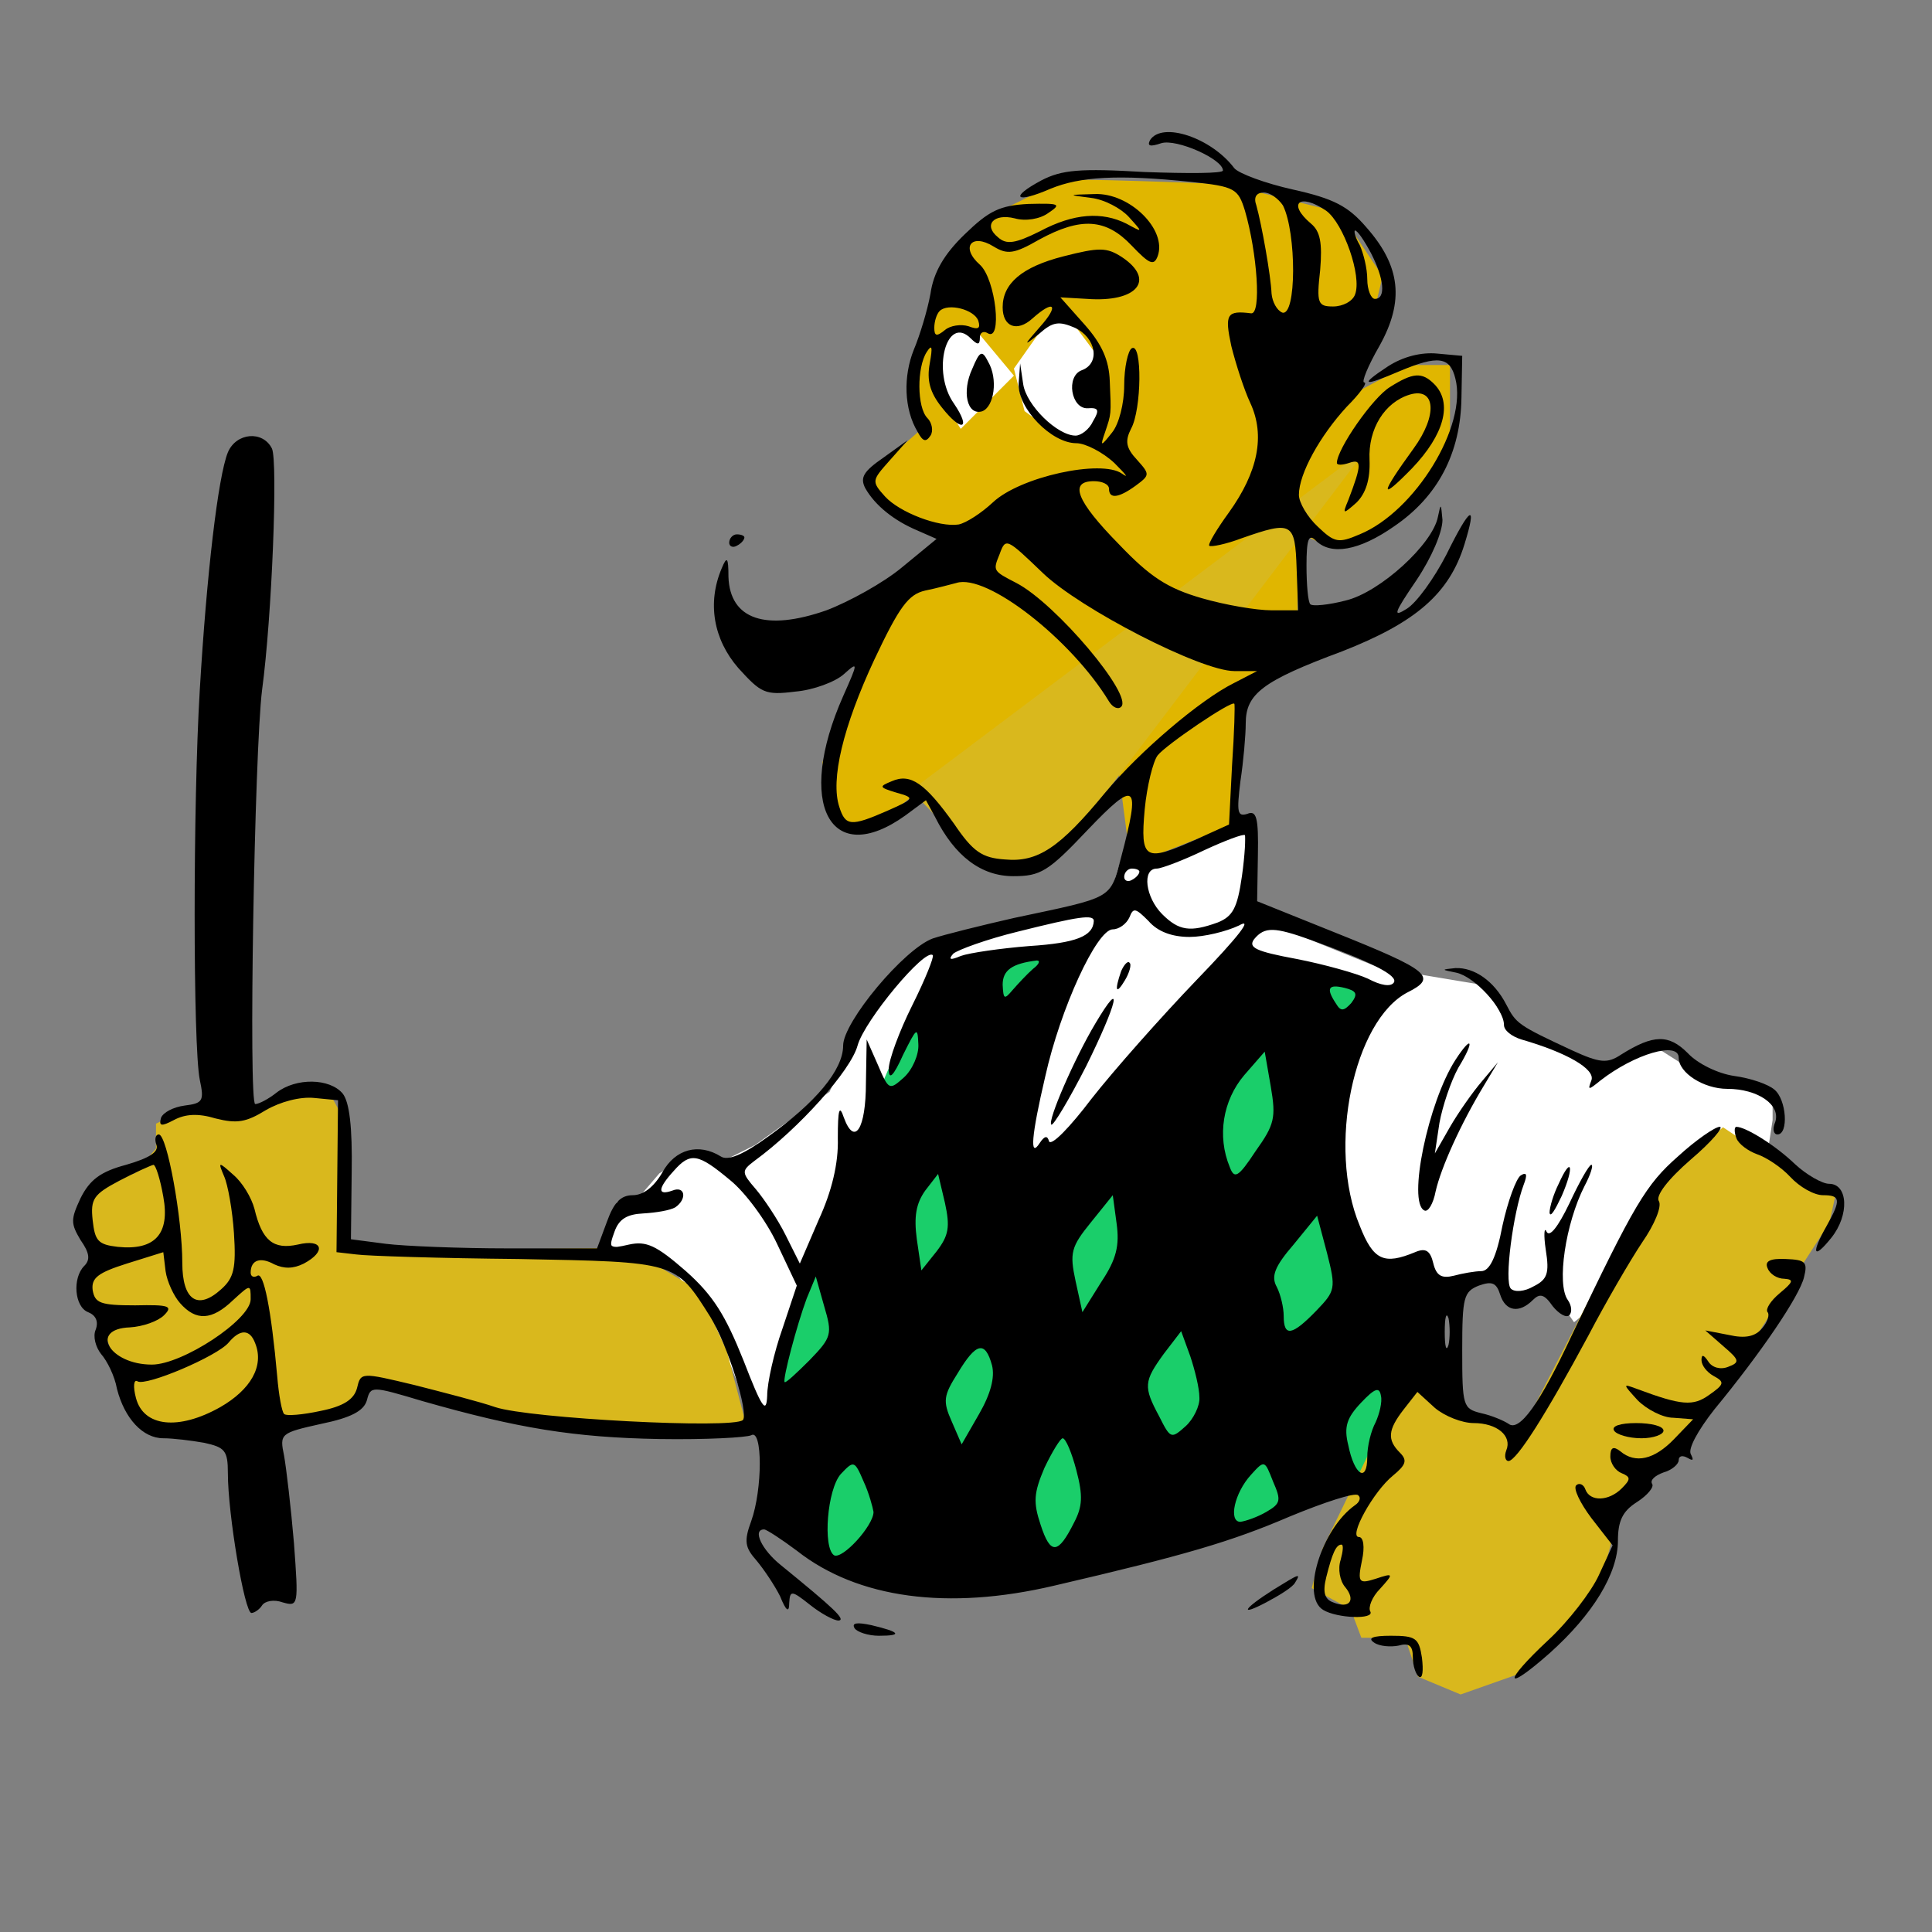 <?xml version="1.0" standalone="no"?>
<!DOCTYPE svg PUBLIC "-//W3C//DTD SVG 20010904//EN"
"http://www.w3.org/TR/2001/REC-SVG-20010904/DTD/svg10.dtd">
<svg width="468pt" height="468pt" viewBox="0 0 468 468" xmlns="http://www.w3.org/2000/svg">

  <rect x="0" y="0" width="468" height="468" fill="#808080" stroke="none"/>

  <path stroke="none" fill="#ffffff" d="M 146.85 301.398 L 161.449 305.692 L 172.613 319.433 L 182.918 346.055 L 354.673 311.704 L 362.402 309.986 L 365.837 315.139 L 375.283 311.704 L 381.295 320.291 L 427.668 282.505 L 429.386 271.341 L 429.386 265.33 L 411.351 260.177 L 401.905 254.166 L 387.306 259.318 L 364.978 248.155 L 359.825 238.708 L 334.062 234.414 L 302.288 221.533 L 301.429 197.487 L 277.383 209.51 L 271.372 208.651 L 268.796 217.239 L 224.139 230.979 L 209.54 245.578 L 200.952 264.471 L 182.918 277.353 L 174.331 281.647 L 168.319 279.07 L 159.732 284.223 L 154.579 290.234 L 149.426 291.093 L 146.85 301.398 z "/>
  <path stroke="none" fill="#e0b600" d="M 267.078 157.125 L 209.54 201.781 L 200.952 197.487 L 199.235 184.605 L 220.704 136.514 L 228.433 129.644 L 215.552 123.633 L 209.54 115.904 L 223.281 103.881 L 219.845 91.858 L 228.433 66.095 L 239.597 52.355 C 239.597 52.355 255.914 44.626 255.914 43.767 C 255.914 42.908 297.135 44.626 297.135 44.626 L 324.616 51.496 L 334.921 66.954 L 328.051 95.293 L 340.932 88.423 L 351.238 88.423 L 351.238 107.316 L 340.932 123.633 L 329.768 131.362 L 321.18 132.22 L 314.31 128.785 L 314.31 151.113 L 299.711 169.148 L 297.994 200.063 L 273.948 209.51 "/>
  <path stroke="none" fill="#ffffff" d="M 245.609 89.282 L 248.185 99.587 L 257.631 106.457 L 261.925 106.457 L 267.078 99.587 L 266.219 86.705 L 261.067 79.835 L 255.914 74.683 L 245.609 89.282 z "/>
  <path stroke="none" fill="#ffffff" d="M 245.609 90.999 L 232.727 103.881 L 226.716 94.434 L 225.857 84.129 L 231.01 79.835 L 237.021 80.694 L 245.609 90.999 z "/>
  <path stroke="none" fill="#d9b81d" d="M 331.486 108.175 L 255.914 207.792 L 239.597 211.227 L 221.563 192.334 L 219.845 192.334 L 217.269 194.052 "/>
  <path stroke="none" fill="#1ace6a" d="M 182.918 366.665 L 204.388 381.264 L 255.055 379.546 L 305.723 368.382 L 327.192 361.512 L 345.226 323.726 L 318.604 290.234 L 331.486 240.426 L 299.711 230.979 L 250.761 293.669 L 237.88 279.929 L 255.055 230.12 L 224.998 236.132 L 201.811 290.234 L 189.788 323.726 L 182.918 366.665 z "/>
  <path stroke="none" fill="#d9b81d" d="M 342.65 327.161 L 334.062 346.913 L 320.322 375.253 L 317.745 384.699 L 327.192 389.852 L 329.768 396.722 L 338.356 396.722 L 340.932 398.44 L 343.509 406.168 L 353.814 410.462 L 368.413 405.31 L 387.306 384.699 L 392.459 365.806 L 416.504 337.467 L 443.126 296.246 L 444.844 288.517 L 437.973 286.799 L 417.363 273.059 L 396.752 291.952 L 368.413 346.913 L 347.802 340.902 L 342.65 327.161 z "/>
  <path stroke="none" fill="#d9b81d" d="M 23.187 303.975 L 18.893 312.562 L 24.046 319.433 L 29.198 333.173 L 35.21 344.337 L 61.832 346.913 L 85.018 340.902 L 88.453 334.89 L 133.968 346.055 L 181.201 346.913 L 176.048 327.161 L 169.178 312.562 L 152.002 302.257 L 81.583 303.116 L 82.442 269.624 C 82.442 269.624 79.007 262.754 78.148 262.754 C 77.289 262.754 61.832 269.624 61.832 269.624 L 44.656 268.765 L 37.786 272.2 L 37.786 278.212 L 32.633 284.223 L 22.328 287.658 L 18.893 294.528 L 23.187 303.975 z "/>
  <g transform="translate(0,468) scale(0.184,-0.184)" fill="#000000" stroke="none">
    <path d="M1514 2359 c-4 -8 0 -9 15 -4 20 6 81 -21 81 -36 0 -4 -46 -4 -103 -2 -85 5 -109 3 -136 -11 -43 -23 -34 -31 12 -11 39 16 89 19 185 9 58 -6 62 -9 71 -38 16 -55 22 -137 8 -135 -32 4 -35 -1 -26 -43 6 -24 17 -58 25 -75 20 -43 10 -91 -28 -144 -16 -22 -28 -42 -26 -44 2 -2 22 2 43 10 66 23 70 21 72 -40 l2 -55 -35 0 c-20 0 -61 7 -92 16 -45 13 -68 28 -109 71 -56 57 -66 83 -33 83 11 0 20 -4 20 -10 0 -14 13 -12 35 4 19 14 19 15 2 34 -15 16 -16 25 -8 41 14 25 15 114 1 106 -5 -3 -10 -25 -10 -49 0 -24 -7 -51 -16 -62 -15 -19 -16 -19 -9 1 8 24 8 22 6 67 -1 27 -10 48 -33 74 l-32 36 35 -2 c66 -5 91 25 46 55 -20 13 -30 13 -77 1 -55 -14 -80 -36 -80 -67 0 -26 19 -33 39 -15 29 26 36 18 10 -11 -22 -25 -22 -26 -1 -9 18 16 26 17 47 8 28 -13 34 -47 9 -56 -21 -8 -14 -51 8 -50 14 1 16 -2 7 -17 -5 -11 -16 -19 -23 -19 -24 0 -65 40 -69 68 l-4 27 -2 -27 c-1 -32 43 -78 76 -78 12 0 35 -12 50 -26 15 -15 20 -21 10 -14 -27 19 -134 -4 -170 -38 -15 -14 -35 -27 -45 -29 -26 -4 -78 16 -97 37 -18 20 -17 21 6 47 l24 27 -32 -23 c-26 -18 -31 -26 -24 -40 13 -23 38 -43 69 -56 l25 -11 -45 -37 c-25 -21 -71 -46 -100 -57 -80 -28 -127 -12 -129 44 0 26 -2 28 -9 11 -19 -45 -11 -93 22 -131 30 -33 35 -36 75 -31 24 2 53 13 64 23 19 17 19 16 -1 -29 -63 -142 -17 -228 82 -157 l27 20 12 -22 c26 -52 61 -78 103 -78 36 0 46 6 98 61 64 67 70 62 44 -36 -15 -56 -9 -52 -141 -80 -44 -10 -92 -22 -107 -27 -38 -14 -118 -110 -118 -141 0 -32 -36 -75 -99 -120 -33 -24 -53 -32 -62 -26 -29 18 -60 10 -77 -21 -11 -19 -25 -30 -39 -30 -16 0 -25 -10 -34 -35 l-13 -35 -117 0 c-64 0 -137 3 -161 6 l-46 6 1 88 c1 60 -3 93 -12 104 -17 20 -61 21 -87 1 -10 -8 -23 -15 -28 -15 -9 0 -1 465 9 545 13 96 21 301 13 318 -12 24 -47 21 -58 -5 -13 -32 -28 -161 -37 -313 -9 -149 -9 -468 0 -513 6 -28 4 -31 -20 -34 -15 -2 -28 -9 -31 -16 -3 -11 0 -12 17 -3 15 8 32 9 55 2 28 -7 40 -5 66 11 19 11 45 18 64 16 l31 -3 -1 -100 -1 -100 26 -3 c14 -2 110 -5 214 -6 208 -4 206 -3 252 -76 23 -37 51 -127 43 -136 -13 -12 -281 2 -326 17 -20 7 -67 19 -106 29 -71 17 -71 17 -76 -4 -4 -15 -18 -24 -48 -30 -23 -5 -45 -7 -48 -4 -3 3 -7 25 -9 49 -8 90 -18 138 -26 133 -5 -3 -9 -1 -9 4 0 17 13 21 31 11 13 -6 25 -6 39 1 30 16 25 33 -8 25 -32 -7 -47 5 -57 47 -4 15 -16 35 -28 45 -20 18 -20 17 -12 -2 5 -11 11 -45 13 -75 3 -46 0 -59 -17 -74 -31 -28 -51 -14 -51 35 0 58 -20 169 -31 169 -4 0 -6 -6 -3 -14 3 -9 -9 -17 -40 -26 -34 -9 -48 -20 -60 -44 -13 -28 -13 -33 0 -55 12 -17 13 -26 5 -34 -16 -16 -13 -54 5 -61 10 -4 14 -12 10 -23 -4 -9 0 -23 7 -32 8 -9 18 -29 21 -46 10 -39 34 -65 61 -65 13 0 37 -3 54 -6 27 -6 31 -10 31 -40 0 -54 22 -184 31 -184 4 0 11 5 14 10 4 6 16 8 27 4 21 -6 21 -4 15 78 -4 47 -10 98 -13 115 -6 29 -5 30 49 42 39 8 56 17 60 31 5 19 6 19 73 -1 126 -36 200 -48 312 -50 61 -1 115 2 121 5 15 9 15 -71 0 -113 -10 -27 -8 -35 7 -52 10 -12 24 -33 31 -47 8 -20 12 -22 12 -9 1 17 3 17 27 -2 15 -12 32 -21 38 -21 10 1 -6 16 -76 73 -25 20 -38 47 -22 47 3 0 23 -13 43 -28 80 -63 199 -79 339 -46 172 40 233 58 310 91 46 19 86 32 90 28 4 -3 2 -9 -4 -13 -44 -31 -72 -120 -42 -138 18 -11 68 -13 62 -2 -3 5 2 19 13 30 18 20 18 21 -6 13 -22 -7 -24 -5 -18 24 4 18 2 31 -4 31 -14 0 19 60 45 81 17 14 19 20 9 30 -17 17 -16 30 5 57 l18 23 23 -21 c13 -11 36 -20 51 -20 31 0 51 -17 43 -36 -3 -8 -1 -14 3 -14 11 1 49 61 105 165 23 44 55 99 71 123 16 23 26 47 22 54 -5 7 12 29 42 55 27 23 44 43 38 43 -6 0 -31 -17 -55 -39 -42 -37 -57 -62 -140 -236 -42 -90 -69 -127 -83 -116 -6 4 -22 11 -36 14 -24 6 -25 9 -25 83 0 70 2 77 22 85 17 6 23 4 28 -12 7 -22 25 -25 43 -7 9 9 15 8 26 -8 8 -10 18 -16 22 -12 4 4 3 13 -2 20 -15 21 -3 101 22 150 8 15 12 28 9 28 -3 0 -16 -23 -29 -51 -15 -31 -26 -45 -30 -37 -3 7 -4 -4 -1 -24 5 -31 2 -39 -16 -48 -12 -7 -25 -8 -30 -3 -9 9 3 100 17 137 5 13 4 17 -4 12 -6 -4 -17 -34 -24 -66 -8 -42 -17 -60 -28 -60 -8 0 -25 -3 -36 -6 -16 -4 -23 0 -27 16 -4 17 -10 21 -24 15 -41 -17 -55 -11 -73 35 -43 103 -8 270 63 307 40 20 29 29 -96 79 l-102 41 1 60 c1 51 -2 60 -14 55 -13 -4 -14 2 -9 43 4 26 7 61 7 76 0 39 22 56 127 95 97 38 141 76 161 141 17 55 8 51 -24 -14 -16 -31 -39 -63 -52 -71 -19 -12 -17 -6 13 38 20 30 34 63 34 79 -2 22 -2 23 -6 4 -7 -36 -76 -99 -121 -110 -23 -6 -44 -8 -47 -5 -3 3 -5 26 -5 51 0 35 3 42 12 33 20 -20 57 -14 104 19 57 39 87 96 88 169 l1 55 -33 3 c-21 2 -45 -4 -65 -17 -38 -25 -33 -27 16 -6 50 21 66 19 73 -10 16 -62 -53 -175 -126 -205 -28 -12 -33 -11 -55 10 -14 13 -25 32 -25 42 0 28 28 78 63 116 17 17 28 32 23 32 -4 0 5 22 20 48 33 59 28 105 -17 156 -24 28 -43 38 -97 50 -36 8 -71 21 -77 28 -30 40 -95 62 -111 37z m175 -86 c18 -36 18 -147 -1 -141 -7 3 -13 14 -14 25 -1 24 -13 91 -20 116 -4 11 0 17 10 17 8 0 19 -8 25 -17z m57 -7 c23 -17 47 -86 38 -110 -3 -9 -16 -16 -29 -16 -20 0 -22 4 -17 48 3 36 0 51 -12 61 -32 27 -15 41 20 17z m59 -56 c17 -33 20 -60 5 -60 -5 0 -10 12 -10 26 0 14 -5 34 -10 45 -6 10 -8 19 -6 19 3 0 12 -13 21 -30z m-432 -421 c49 -47 208 -129 252 -129 l30 0 -31 -16 c-44 -22 -123 -89 -169 -144 -60 -73 -89 -92 -132 -88 -30 2 -42 10 -67 47 -38 53 -57 67 -82 56 -17 -7 -17 -8 6 -15 25 -7 24 -8 -12 -24 -48 -21 -55 -20 -63 5 -12 36 5 106 46 194 33 70 45 86 67 91 15 3 33 8 41 10 40 13 152 -75 201 -156 5 -8 12 -11 16 -7 16 15 -86 136 -138 163 -31 16 -31 16 -22 38 8 22 9 21 57 -25z m249 -253 l-4 -78 -42 -19 c-69 -31 -75 -28 -69 39 3 31 11 63 17 71 11 14 98 73 101 68 1 -1 0 -37 -3 -81z m13 -146 c-6 -42 -12 -53 -32 -61 -36 -13 -51 -11 -73 11 -22 22 -27 60 -7 60 6 0 35 11 62 24 28 13 52 22 54 20 1 -1 0 -26 -4 -54z m-135 6 c0 -3 -4 -8 -10 -11 -5 -3 -10 -1 -10 4 0 6 5 11 10 11 6 0 10 -2 10 -4z m66 -86 c19 0 48 7 65 15 19 11 1 -13 -56 -72 -47 -49 -109 -119 -138 -156 -28 -37 -53 -63 -56 -56 -2 8 -6 7 -12 -2 -14 -22 -11 10 7 87 20 90 68 194 89 194 8 0 18 7 22 16 5 13 8 12 25 -5 12 -14 31 -21 54 -21z m-126 21 c-1 -20 -23 -29 -85 -33 -38 -3 -79 -9 -90 -13 -14 -6 -17 -5 -10 3 6 5 44 19 85 29 80 20 100 23 100 14z m286 -25 c80 -29 115 -47 109 -56 -4 -6 -17 -4 -34 5 -15 7 -58 19 -94 26 -54 10 -64 15 -56 26 14 17 27 16 75 -1z m-525 -86 c-17 -34 -31 -72 -31 -84 0 -15 6 -10 19 19 18 36 19 37 20 14 1 -14 -8 -34 -19 -44 -19 -17 -20 -17 -34 16 l-15 34 -1 -57 c0 -61 -15 -84 -29 -46 -6 18 -8 11 -8 -27 1 -33 -8 -70 -25 -107 l-25 -58 -19 38 c-10 20 -28 47 -39 60 -19 22 -19 24 -2 37 59 43 127 119 136 152 9 33 89 129 99 119 2 -2 -10 -32 -27 -66z m159 48 c-8 -7 -20 -20 -27 -28 -11 -13 -12 -12 -13 7 0 19 12 28 45 32 5 0 3 -5 -5 -11z m419 -45 c-10 -11 -14 -11 -20 -1 -14 21 -10 26 11 21 16 -4 18 -8 9 -20z m-126 -195 c-23 -35 -28 -37 -34 -21 -17 41 -9 88 19 121 l27 31 8 -46 c7 -41 5 -50 -20 -85z m-692 -38 c20 -16 48 -54 62 -84 l26 -55 -19 -57 c-11 -31 -20 -71 -20 -88 -1 -25 -7 -16 -31 46 -24 60 -40 86 -76 118 -39 34 -52 40 -75 35 -26 -6 -27 -5 -19 17 6 17 17 23 38 24 17 1 35 4 42 8 16 11 13 29 -4 22 -20 -7 -19 3 2 26 22 25 32 23 74 -12z m-746 -22 c9 -49 -11 -71 -60 -66 -26 3 -30 8 -33 35 -3 28 1 34 35 52 21 11 41 20 45 21 3 0 9 -19 13 -42z m1018 -72 l-20 -25 -6 41 c-4 30 -1 47 11 64 l17 22 9 -38 c7 -32 5 -43 -11 -64z m217 -40 l-25 -40 -9 41 c-8 37 -6 45 20 77 l29 36 5 -37 c4 -29 0 -47 -20 -77z m283 -38 c-32 -33 -43 -35 -43 -7 0 11 -4 28 -9 38 -8 14 -3 27 22 56 l31 38 13 -49 c12 -47 11 -50 -14 -76z m-1496 10 c21 -24 42 -23 70 4 23 21 23 21 23 1 0 -27 -90 -86 -130 -86 -56 0 -83 47 -29 49 17 1 37 8 45 16 12 12 7 14 -38 13 -46 0 -53 3 -56 20 -2 16 7 23 45 35 l48 15 3 -25 c2 -14 11 -33 19 -42z m829 -75 c-17 -17 -32 -31 -33 -29 -3 3 16 75 29 110 l12 29 11 -39 c11 -37 10 -41 -19 -71z m841 20 c-3 -10 -5 -2 -5 17 0 19 2 27 5 18 2 -10 2 -26 0 -35z m-1571 2 c12 -30 -6 -61 -46 -84 -55 -31 -101 -26 -111 12 -4 15 -3 25 2 22 11 -7 105 33 120 51 15 18 28 18 35 -1z m1243 -71 c1 -11 -8 -29 -18 -38 -19 -17 -20 -17 -35 13 -21 39 -20 46 6 82 l23 30 12 -33 c6 -18 12 -42 12 -54z m-273 42 c4 -16 -2 -38 -17 -64 l-23 -40 -13 30 c-12 27 -11 34 8 64 24 40 36 43 45 10z m505 -75 c-6 -11 -11 -31 -11 -46 0 -34 -17 -24 -25 16 -6 24 -2 36 17 56 18 19 24 21 26 9 2 -8 -2 -24 -7 -35z m-394 -63 c9 -34 8 -48 -3 -69 -21 -42 -31 -43 -44 -3 -10 30 -9 42 5 75 10 21 21 39 24 39 4 0 12 -19 18 -42z m-267 -55 c0 -18 -41 -63 -52 -57 -15 10 -9 87 9 107 17 18 18 18 30 -10 7 -15 12 -34 13 -40z m517 0 c-12 -7 -27 -12 -34 -13 -16 0 -8 38 14 62 18 20 18 19 29 -9 11 -25 10 -29 -9 -40z m98 -63 c-4 -12 -1 -28 6 -36 14 -17 6 -29 -16 -20 -11 4 -14 13 -9 33 8 32 13 43 20 43 3 0 2 -9 -1 -20z"/>
    <path d="M1476 1265 c-9 -26 -7 -32 5 -12 6 10 9 21 6 23 -2 3 -7 -2 -11 -11z"/>
    <path d="M1442 1196 c-28 -47 -63 -128 -58 -133 2 -3 23 32 46 77 41 83 50 120 12 56z"/>
    <path d="M1436 2283 c18 -2 40 -14 50 -25 19 -21 19 -21 -3 -9 -32 16 -69 14 -114 -10 -32 -16 -44 -18 -55 -8 -20 16 -6 32 22 25 14 -4 33 -1 44 7 18 12 15 13 -26 12 -38 -2 -52 -9 -84 -40 -27 -26 -41 -50 -45 -78 -4 -22 -14 -55 -22 -74 -14 -35 -13 -78 5 -108 7 -13 11 -14 17 -5 4 6 2 17 -4 23 -14 14 -14 67 -1 87 7 11 8 7 4 -15 -4 -22 0 -38 16 -58 26 -33 39 -29 16 5 -30 42 -10 118 22 86 9 -9 12 -9 12 1 0 7 5 9 10 6 20 -13 11 71 -10 90 -26 23 -11 42 18 24 18 -11 27 -10 60 9 55 30 88 28 122 -8 23 -24 29 -27 34 -14 13 35 -37 84 -83 82 -36 -1 -36 -1 -5 -5z m-148 -162 c3 -10 0 -12 -13 -7 -10 3 -24 1 -31 -5 -11 -9 -14 -8 -14 3 0 8 3 18 7 22 11 11 46 2 51 -13z"/>
    <path d="M1280 2058 c-14 -30 -7 -62 13 -56 16 6 21 43 8 65 -8 16 -11 15 -21 -9z"/>
    <path d="M1830 2034 c-23 -14 -70 -82 -70 -100 0 -3 7 -3 16 0 17 6 17 -2 -1 -49 -8 -19 -7 -19 11 -3 12 12 18 30 17 56 -2 41 20 76 53 86 34 10 37 -27 5 -71 -45 -62 -45 -70 -2 -26 42 44 54 86 29 111 -16 16 -28 15 -58 -4z"/>
    <path d="M960 1829 c0 -5 5 -7 10 -4 6 3 10 8 10 11 0 2 -4 4 -10 4 -5 0 -10 -5 -10 -11z"/>
    <path d="M1917 1263 c24 -5 63 -47 63 -69 0 -7 10 -15 23 -19 59 -17 98 -39 92 -54 -5 -13 -4 -13 12 0 45 35 103 52 103 30 0 -20 33 -41 64 -41 40 0 71 -21 63 -44 -4 -9 -2 -16 3 -16 15 0 12 46 -4 59 -8 7 -31 15 -53 18 -21 3 -48 16 -61 30 -25 25 -45 25 -88 -2 -18 -12 -28 -11 -65 6 -71 33 -73 35 -86 60 -16 31 -42 49 -67 48 -19 -2 -19 -2 1 -6z"/>
    <path d="M1916 1148 c-36 -56 -63 -187 -41 -198 5 -3 12 9 15 25 7 31 33 89 64 140 l18 30 -21 -25 c-12 -14 -31 -41 -42 -60 l-20 -35 6 40 c4 22 15 55 25 73 22 36 18 44 -4 10z"/>
    <path d="M2286 1045 c3 -8 16 -17 27 -21 12 -4 32 -17 44 -30 12 -13 31 -24 43 -24 23 0 24 -6 5 -40 -21 -37 -18 -46 6 -16 24 30 22 71 -3 71 -9 0 -30 12 -45 26 -26 25 -65 49 -77 49 -3 0 -3 -7 0 -15z"/>
    <path d="M2052 985 c-7 -14 -12 -31 -12 -38 1 -7 7 3 16 22 17 39 13 54 -4 16z"/>
    <path d="M2327 874 c3 -8 13 -14 22 -14 13 -1 12 -4 -6 -19 -12 -10 -19 -21 -16 -25 3 -3 0 -13 -7 -21 -9 -11 -22 -14 -44 -9 l-31 6 24 -21 c21 -18 22 -21 6 -27 -10 -4 -21 -1 -26 7 -6 9 -9 10 -9 2 0 -7 7 -16 16 -21 15 -8 14 -11 -6 -25 -21 -15 -36 -14 -95 8 -19 7 -19 7 1 -15 12 -12 33 -23 47 -23 l26 -2 -25 -26 c-26 -27 -51 -33 -71 -16 -9 7 -13 5 -13 -7 0 -9 7 -19 15 -22 12 -5 12 -8 0 -20 -17 -17 -42 -18 -48 -1 -2 6 -8 9 -12 5 -4 -4 5 -23 20 -43 l28 -36 -18 -39 c-10 -22 -40 -61 -67 -86 -60 -56 -58 -70 2 -17 57 51 90 105 90 148 0 26 6 39 25 51 14 9 23 20 20 24 -3 5 4 11 15 15 11 3 20 11 20 16 0 6 5 7 12 3 7 -4 8 -3 4 5 -4 7 9 31 31 59 61 74 112 149 118 174 5 20 2 23 -24 24 -21 1 -28 -3 -24 -12z"/>
    <path d="M2125 660 c3 -5 19 -10 36 -10 16 0 29 5 29 10 0 6 -16 10 -36 10 -21 0 -33 -4 -29 -10z"/>
    <path d="M1677 451 c-41 -26 -46 -36 -10 -17 17 9 35 20 38 26 8 13 6 12 -28 -9z"/>
    <path d="M1125 400 c3 -5 18 -10 32 -10 32 0 28 5 -10 14 -19 4 -26 3 -22 -4z" />
    <path d="M1809 381 c7 -5 22 -6 32 -4 14 4 19 0 19 -15 0 -12 4 -23 8 -26 5 -3 6 8 4 25 -4 26 -8 29 -41 29 -24 0 -31 -3 -22 -9z" />
  </g>
</svg>
